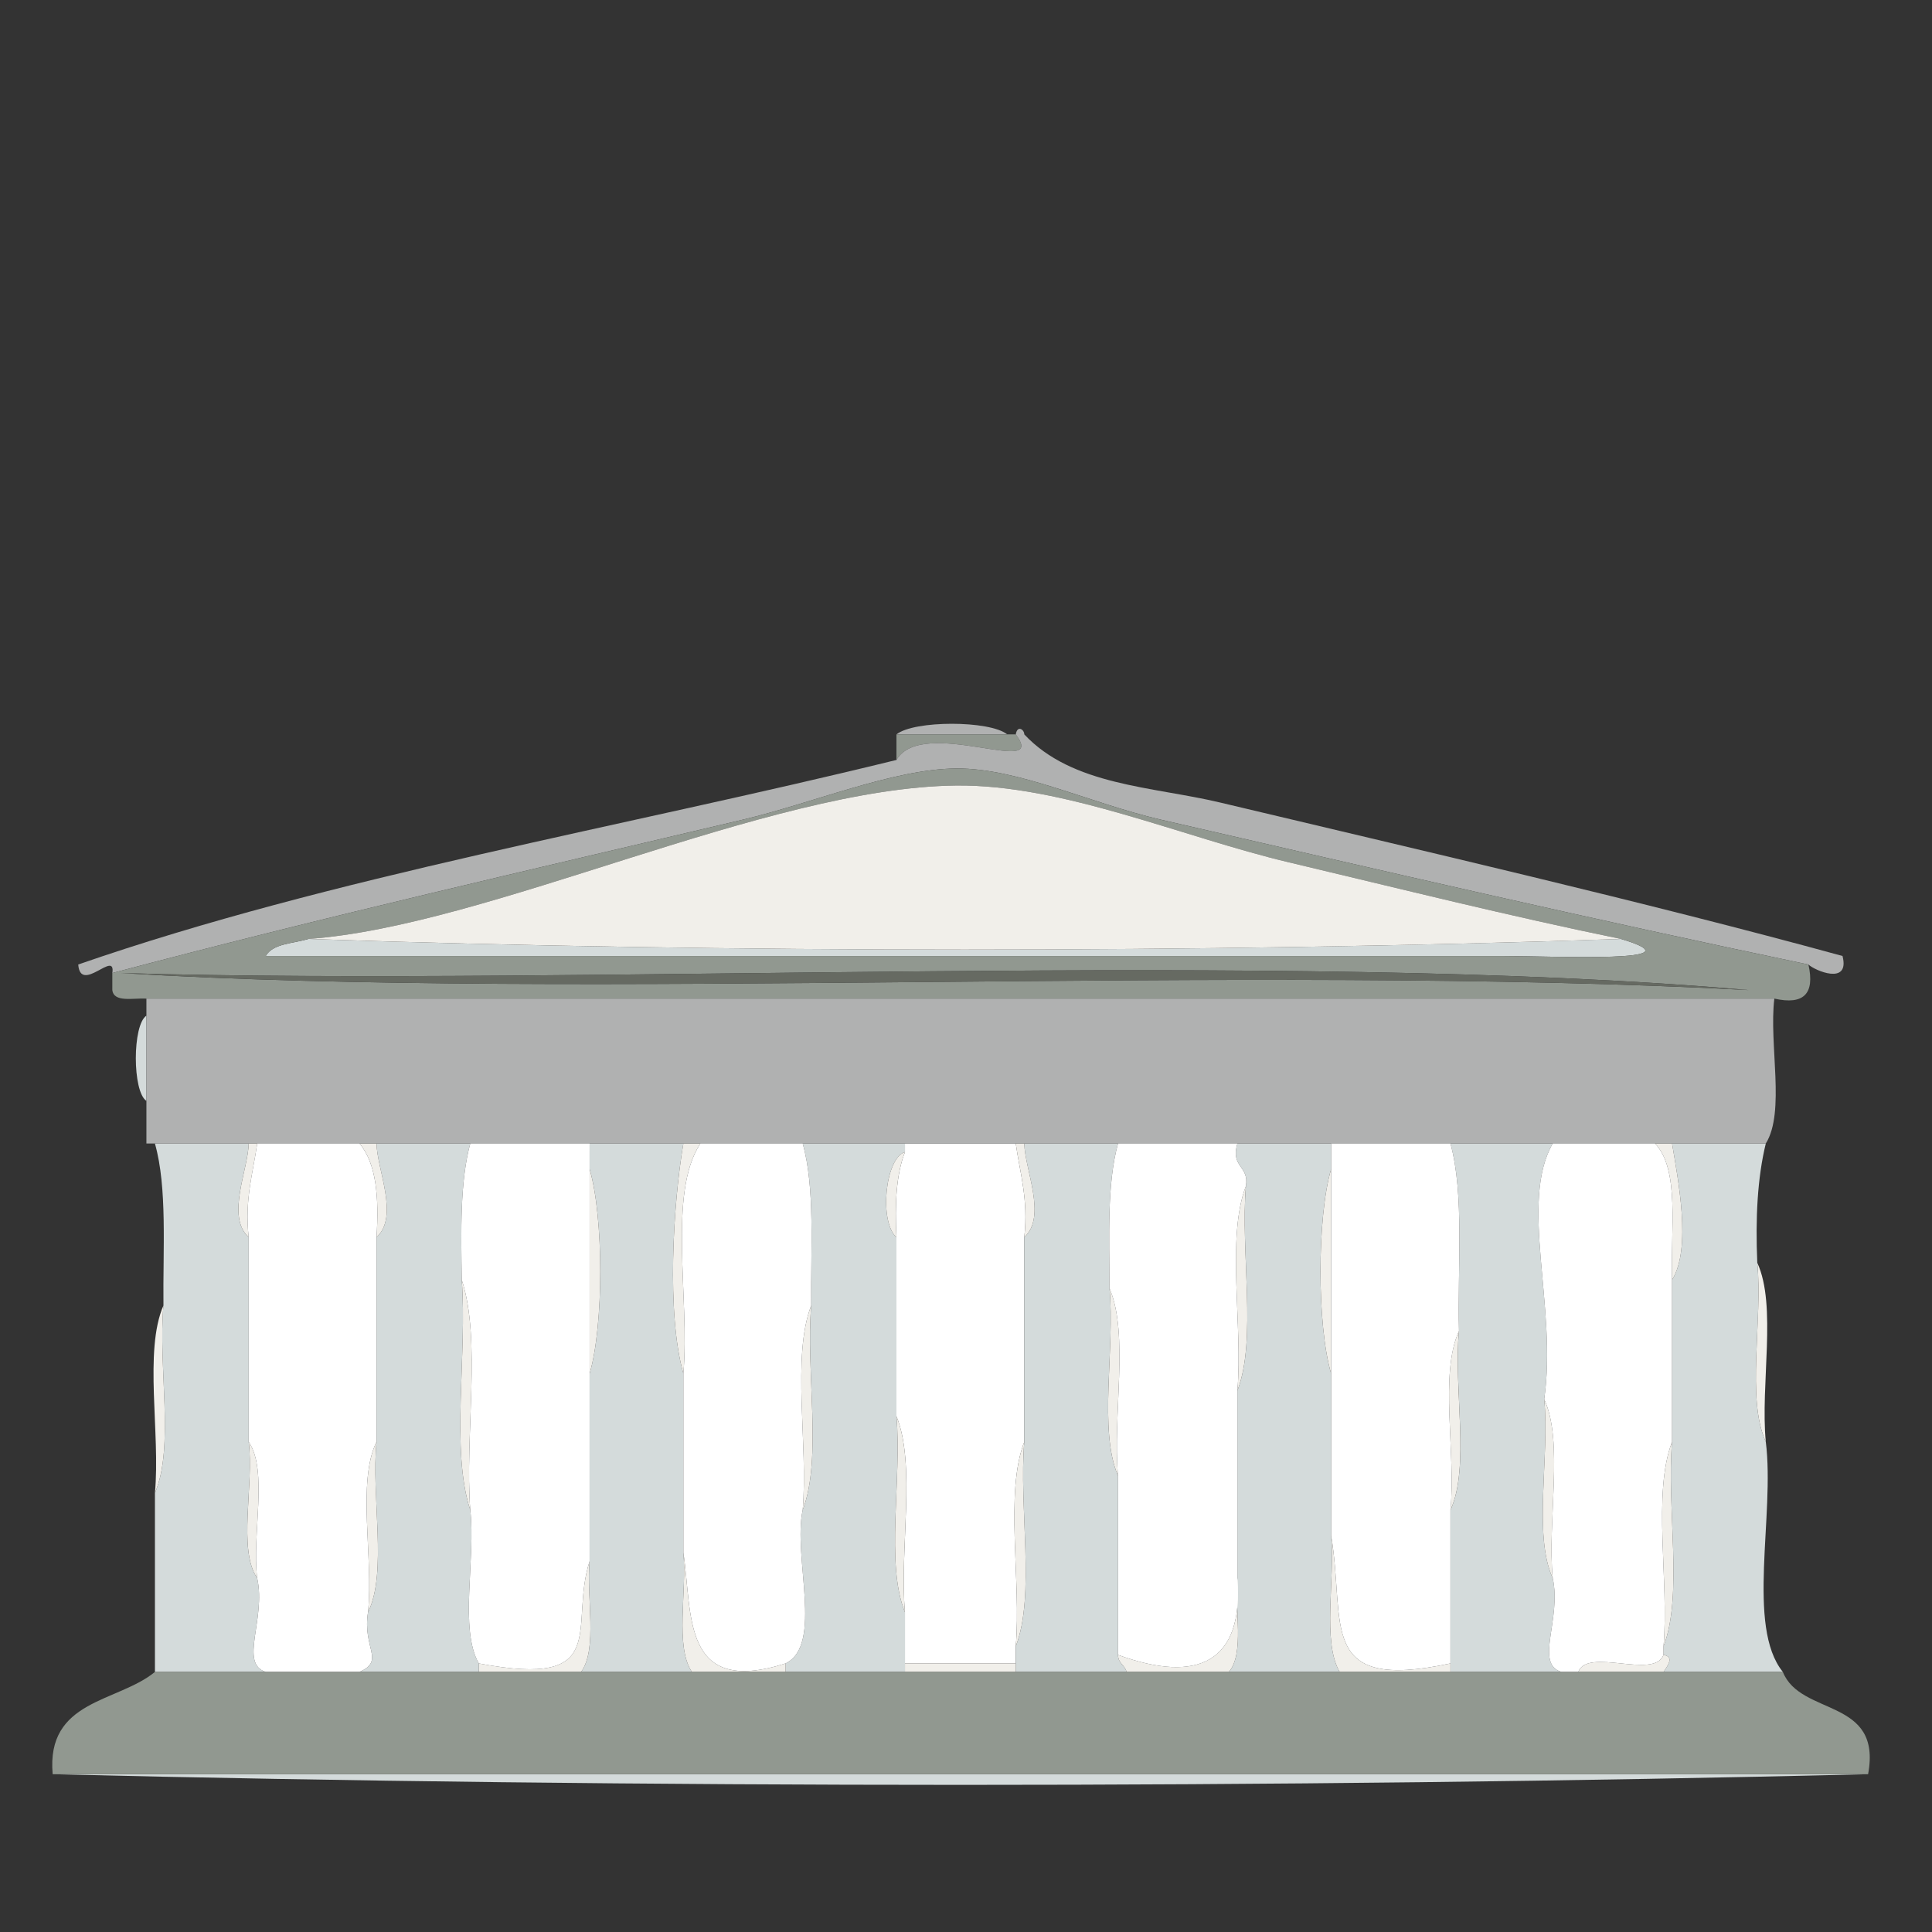 <?xml version="1.0" encoding="utf-8"?>
<!-- Generator: Adobe Illustrator 14.0.0, SVG Export Plug-In . SVG Version: 6.00 Build 43363)  -->
<!DOCTYPE svg PUBLIC "-//W3C//DTD SVG 1.1//EN" "http://www.w3.org/Graphics/SVG/1.1/DTD/svg11.dtd">
<svg version="1.1" id="Layer_1" xmlns="http://www.w3.org/2000/svg" xmlns:xlink="http://www.w3.org/1999/xlink" x="0px" y="0px"
	 width="183.507px" height="183.506px" viewBox="0 0 183.507 183.506" enable-background="new 0 0 183.507 183.506"
	 xml:space="preserve">
<rect x="0" y="0" width="183.507" height="183.506" fill="#333333" stroke="none"/>
<g>
	<path fill-rule="evenodd" clip-rule="evenodd" fill="#B0B1B1" d="M85.147,69.754c1.66-1.343,8.863-1.343,10.524,0
		C92.163,69.754,88.656,69.754,85.147,69.754z"/>
	<path fill-rule="evenodd" clip-rule="evenodd" fill="#919890" d="M85.147,69.754c3.509,0,7.016,0,10.524,0c0.271,0,0.538,0,0.809,0
		c3.176,4.246-8.855-1.812-11.333,2.429C85.147,71.374,85.147,70.564,85.147,69.754z"/>
	<path fill-rule="evenodd" clip-rule="evenodd" fill="#D4DBDB" d="M153.96,89.184c7.831,2.327-6.27,1.619-11.334,1.619
		c-37.486,0-83.524,0-117.386,0c0.686-1.203,2.606-1.172,4.047-1.619C68.956,90.533,114.291,90.533,153.96,89.184z"/>
	<path fill-rule="evenodd" clip-rule="evenodd" fill="#D4DBDB" d="M13.907,104.566c-1.342-0.874-1.342-7.224,0-8.096
		C13.907,99.168,13.907,101.867,13.907,104.566z"/>
	<path fill-rule="evenodd" clip-rule="evenodd" fill="#D4DBDB" d="M15.525,123.995c-0.058-5.338,0.381-11.175-0.81-15.382
		c2.968,0,5.938,0,8.905,0c-0.032,2.442-2.177,6.935,0,8.905c0,6.477,0,12.953,0,19.43c0.526,4.062-1.061,10.236,0.81,12.953
		c0.856,3.89-1.743,8.098,0.81,8.904c-3.509,0-7.016,0-10.524,0c0-5.666,0-11.333,0-17
		C16.594,137.477,14.994,129.669,15.525,123.995z"/>
	<path fill-rule="evenodd" clip-rule="evenodd" fill="#D4DBDB" d="M35.765,108.613c2.968,0,5.938,0,8.904,0
		c-0.984,3.604-0.879,8.296-0.81,12.953c0.535,7.021-1.071,16.185,0.81,21.858c0.528,4.598-1.063,11.318,0.81,14.572
		c0,0.27,0,0.539,0,0.809c-3.776,0-7.556,0-11.333,0c2.47-1.095,0.259-2.248,0.81-5.666c1.876-3.791,0.278-11.055,0.81-16.191
		c0-6.477,0-12.953,0-19.43C37.942,115.547,35.798,111.055,35.765,108.613z"/>
	<path fill-rule="evenodd" clip-rule="evenodd" fill="#D4DBDB" d="M56.003,108.613c2.968,0,5.938,0,8.906,0
		c-0.982,5.774-1.607,16.19,0,21.858c0,5.667,0,11.334,0,17.001c0.352,3.695-0.82,8.914,0.81,11.333c-3.509,0-7.017,0-10.524,0
		c1.594-2.184,0.482-7.074,0.809-10.523c0-5.938,0-11.873,0-17.811c1.348-4.602,1.348-14.828,0-19.43
		C56.003,110.233,56.003,109.422,56.003,108.613z"/>
	<path fill-rule="evenodd" clip-rule="evenodd" fill="#D4DBDB" d="M77.052,123.995c-0.059-5.338,0.381-11.175-0.81-15.382
		c3.238,0,6.477,0,9.715,0c0,0.271,0,0.54,0,0.81c-1.892,0.584-2.471,6.643-0.81,8.096c0,5.667,0,11.334,0,17
		c0.532,5.945-1.07,14.023,0.81,18.621c0,1.619,0,3.238,0,4.857c0,0.27,0,0.539,0,0.809c-3.777,0-7.556,0-11.334,0
		c0-0.27,0-0.539,0-0.809c3.611-1.787,0.662-10.133,1.619-14.572C78.122,138.558,76.52,130.208,77.052,123.995z"/>
	<path fill-rule="evenodd" clip-rule="evenodd" fill="#FFFFFF" d="M85.957,109.422c0-0.27,0-0.539,0-0.81c3.509,0,7.016,0,10.523,0
		c0.399,2.84,1.207,5.271,0.81,8.905c0,6.477,0,12.953,0,19.43c-1.879,4.866-0.276,13.217-0.81,19.43c0,0.539,0,1.079,0,1.619
		c-3.508,0-7.015,0-10.523,0c0-1.619,0-3.238,0-4.857c-0.533-5.944,1.071-14.023-0.81-18.621c0-5.666,0-11.333,0-17
		C84.988,114.391,85.119,111.552,85.957,109.422z"/>
	<path fill-rule="evenodd" clip-rule="evenodd" fill="#D4DBDB" d="M97.29,108.613c2.969,0,5.938,0,8.905,0
		c-1.062,3.796-0.832,8.884-0.81,13.763c0.532,5.675-1.068,13.482,0.81,17.811c0,5.666,0,11.334,0,17
		c-0.003,0.813,0.656,0.964,0.81,1.619c-3.509,0-7.016,0-10.524,0c0-0.27,0-0.539,0-0.809c0-0.54,0-1.08,0-1.619
		c1.881-4.866,0.277-13.217,0.81-19.43c0-6.477,0-12.953,0-19.43C99.469,115.547,97.324,111.055,97.29,108.613z"/>
	<path fill-rule="evenodd" clip-rule="evenodd" fill="#D4DBDB" d="M117.53,108.613c2.967,0,5.937,0,8.904,0c0,0.81,0,1.62,0,2.429
		c-1.348,4.602-1.348,14.828,0,19.43c0,5.127,0,10.254,0,15.381c0.389,4.199-0.871,10.048,0.81,12.953c-3.508,0-7.016,0-10.523,0
		c1.5-1.738,0.545-5.93,0.81-8.904c0-5.938,0-11.873,0-17.811c1.879-4.866,0.276-13.217,0.81-19.43
		C118.671,110.711,116.86,110.901,117.53,108.613z"/>
	<path fill-rule="evenodd" clip-rule="evenodd" fill="#D4DBDB" d="M137.769,108.613c3.238,0,6.477,0,9.715,0
		c-3.208,5.597,0.446,15.549-0.81,24.287c0.531,5.405-1.068,12.942,0.81,17.001c0.855,3.89-1.743,8.098,0.81,8.904
		c-3.509,0-7.016,0-10.524,0c0-0.27,0-0.539,0-0.809c0-4.857,0-9.715,0-14.572c1.879-4.059,0.278-11.596,0.81-17
		C138.425,120.37,139.104,113.485,137.769,108.613z"/>
	<path fill-rule="evenodd" clip-rule="evenodd" fill="#D4DBDB" d="M158.817,108.613c2.968,0,5.938,0,8.904,0
		c-0.796,3.252-0.992,7.104-0.809,11.334c0.531,5.405-1.069,12.942,0.809,17.001c0.878,6.949-1.88,17.531,1.62,21.857
		c-3.778,0-7.557,0-11.335,0c0.498-0.721,0.979-1.447,0-1.619c0-0.27,0-0.539,0-0.809c1.881-4.866,0.277-13.217,0.811-19.43
		c0-5.127,0-10.254,0-15.382C160.712,118.559,159.352,111.881,158.817,108.613z"/>
	<path fill-rule="evenodd" clip-rule="evenodd" fill="#F1EFEA" d="M56.003,111.042c1.348,4.602,1.348,14.828,0,19.43
		C56.003,123.995,56.003,117.518,56.003,111.042z"/>
	<path fill-rule="evenodd" clip-rule="evenodd" fill="#F1EFEA" d="M126.435,111.042c0,6.477,0,12.953,0,19.43
		C125.087,125.87,125.087,115.643,126.435,111.042z"/>
	<path fill-rule="evenodd" clip-rule="evenodd" fill="#F1EFEA" d="M118.34,112.661c-0.533,6.213,1.069,14.563-0.81,19.43
		C118.063,125.877,116.459,117.527,118.34,112.661z"/>
	<path fill-rule="evenodd" clip-rule="evenodd" fill="#F1EFEA" d="M166.913,119.947c1.878,4.06,0.277,11.596,0.809,17.001
		C165.844,132.889,167.444,125.352,166.913,119.947z"/>
	<path fill-rule="evenodd" clip-rule="evenodd" fill="#F1EFEA" d="M43.859,121.566c1.883,5.674,0.275,14.837,0.81,21.858
		C42.788,137.75,44.395,128.587,43.859,121.566z"/>
	<path fill-rule="evenodd" clip-rule="evenodd" fill="#F1EFEA" d="M105.386,122.375c1.879,4.328,0.277,12.137,0.81,17.811
		C104.317,135.858,105.918,128.05,105.386,122.375z"/>
	<path fill-rule="evenodd" clip-rule="evenodd" fill="#F1EFEA" d="M15.525,123.995c-0.531,5.675,1.068,13.482-0.81,17.811
		C15.248,136.13,13.646,128.323,15.525,123.995z"/>
	<path fill-rule="evenodd" clip-rule="evenodd" fill="#F1EFEA" d="M77.052,123.995c-0.532,6.213,1.07,14.563-0.81,19.43
		C76.775,137.211,75.171,128.861,77.052,123.995z"/>
	<path fill-rule="evenodd" clip-rule="evenodd" fill="#F1EFEA" d="M138.578,126.424c-0.531,5.404,1.069,12.941-0.81,17
		C138.3,138.019,136.7,130.482,138.578,126.424z"/>
	<path fill-rule="evenodd" clip-rule="evenodd" fill="#F1EFEA" d="M146.674,132.9c1.879,4.06,0.278,11.596,0.81,17.001
		C145.605,145.842,147.205,138.305,146.674,132.9z"/>
	<path fill-rule="evenodd" clip-rule="evenodd" fill="#F1EFEA" d="M85.147,134.518c1.881,4.598,0.276,12.677,0.81,18.621
		C84.077,148.542,85.68,140.463,85.147,134.518z"/>
	<path fill-rule="evenodd" clip-rule="evenodd" fill="#F1EFEA" d="M23.621,136.948c1.87,2.717,0.283,8.891,0.81,12.953
		C22.561,147.184,24.147,141.009,23.621,136.948z"/>
	<path fill-rule="evenodd" clip-rule="evenodd" fill="#F1EFEA" d="M35.765,136.948c-0.531,5.137,1.066,12.4-0.81,16.191
		C35.485,148.002,33.888,140.738,35.765,136.948z"/>
	<path fill-rule="evenodd" clip-rule="evenodd" fill="#F1EFEA" d="M97.29,136.948c-0.532,6.213,1.071,14.563-0.81,19.43
		C97.014,150.165,95.411,141.814,97.29,136.948z"/>
	<path fill-rule="evenodd" clip-rule="evenodd" fill="#F1EFEA" d="M158.817,136.948c-0.533,6.213,1.07,14.563-0.811,19.43
		C158.54,150.165,156.938,141.814,158.817,136.948z"/>
	<path fill-rule="evenodd" clip-rule="evenodd" fill="#F1EFEA" d="M85.957,158.805c0-0.27,0-0.539,0-0.809c3.509,0,7.016,0,10.523,0
		c0,0.27,0,0.539,0,0.809C92.973,158.805,89.466,158.805,85.957,158.805z"/>
	<path fill-rule="evenodd" clip-rule="evenodd" fill="#D4DBDB" d="M5.002,168.52c57.478,0,114.956,0,172.436,0
		C121.847,169.87,60.593,169.87,5.002,168.52z"/>
	<path fill-rule="evenodd" clip-rule="evenodd" fill="#B0B1B1" d="M96.48,69.754c0.153-0.919,0.813-0.449,0.81,0
		c4.581,4.888,12.159,4.937,18.621,6.477c18.465,4.402,40.292,9.417,59.097,14.572c0.725,2.827-2.64,1.383-3.238,0.81
		c-20.657-4.318-39.678-8.732-61.525-13.763c-6.622-1.525-13.556-4.908-19.43-4.857c-5.971,0.052-13.649,3.3-20.239,4.857
		c-19.703,4.657-39.822,9.24-59.907,14.572c0.347-2.272-3.018,2.028-3.238-0.81c24.04-8.343,51.726-13.04,77.718-19.43
		C87.625,67.942,99.656,74,96.48,69.754z"/>
	<path fill-rule="evenodd" clip-rule="evenodd" fill="#919890" d="M10.668,92.422c20.085-5.333,40.204-9.915,59.907-14.572
		c6.59-1.558,14.269-4.806,20.239-4.857c5.874-0.051,12.808,3.333,19.43,4.857c21.848,5.031,40.868,9.444,61.525,13.763
		c0.629,2.787-0.45,3.866-3.237,3.237c-51.542,0-103.084,0-154.625,0c-1.283-0.066-3.089,0.391-3.239-0.809
		C10.668,93.501,10.668,92.961,10.668,92.422z M153.96,89.184c-10.645-2.181-20.809-4.73-31.573-7.286
		c-10.125-2.403-21.438-7.396-31.572-7.286C72.836,74.808,46.49,87.97,29.287,89.184c-1.44,0.447-3.361,0.416-4.047,1.619
		c33.861,0,79.899,0,117.386,0C147.69,90.803,161.791,91.511,153.96,89.184z M166.103,94.042
		c-44.503-3.889-110.771-0.34-154.625-1.619C55.555,95.102,118.333,91.487,166.103,94.042z"/>
	<path fill-rule="evenodd" clip-rule="evenodd" fill="#666A62" d="M11.478,92.422c43.854,1.279,110.122-2.27,154.625,1.619
		C118.333,91.487,55.555,95.102,11.478,92.422z"/>
	<path fill-rule="evenodd" clip-rule="evenodd" fill="#F1EFEA" d="M23.621,108.613c0.271,0,0.539,0,0.81,0
		c-0.399,2.84-1.206,5.271-0.81,8.905C21.444,115.547,23.589,111.055,23.621,108.613z"/>
	<path fill-rule="evenodd" clip-rule="evenodd" fill="#F1EFEA" d="M34.146,108.613c0.538,0,1.08,0,1.619,0
		c0.033,2.442,2.178,6.935,0,8.905C36.011,113.764,35.757,110.51,34.146,108.613z"/>
	<path fill-rule="evenodd" clip-rule="evenodd" fill="#F1EFEA" d="M56.003,148.282c-0.326,3.449,0.785,8.34-0.809,10.523
		c-3.239,0-6.477,0-9.716,0c0-0.27,0-0.539,0-0.809C58.222,160.408,53.99,154.546,56.003,148.282z"/>
	<path fill-rule="evenodd" clip-rule="evenodd" fill="#F1EFEA" d="M64.909,108.613c0.538,0,1.079,0,1.618,0
		c-3.128,4.698-0.995,14.657-1.618,21.858C63.302,124.803,63.927,114.387,64.909,108.613z"/>
	<path fill-rule="evenodd" clip-rule="evenodd" fill="#F1EFEA" d="M64.909,147.472c0.881,5.864-0.193,13.686,9.714,10.524
		c0,0.27,0,0.539,0,0.809c-2.968,0-5.938,0-8.904,0C64.089,156.386,65.261,151.167,64.909,147.472z"/>
	<path fill-rule="evenodd" clip-rule="evenodd" fill="#F1EFEA" d="M85.957,109.422c-0.838,2.13-0.969,4.969-0.81,8.096
		C83.486,116.065,84.065,110.006,85.957,109.422z"/>
	<path fill-rule="evenodd" clip-rule="evenodd" fill="#F1EFEA" d="M96.48,108.613c0.271,0,0.54,0,0.81,0
		c0.034,2.442,2.179,6.935,0,8.905C97.688,113.883,96.88,111.453,96.48,108.613z"/>
	<path fill-rule="evenodd" clip-rule="evenodd" fill="#F1EFEA" d="M106.195,157.186c7.639,2.782,11.94,0.652,11.335-7.285
		c-0.265,2.975,0.69,7.166-0.81,8.904c-3.239,0-6.477,0-9.716,0C106.852,158.15,106.192,157.999,106.195,157.186z"/>
	<path fill-rule="evenodd" clip-rule="evenodd" fill="#F1EFEA" d="M126.435,145.852c1.42,8.377-1.452,14.894,11.334,12.145
		c0,0.27,0,0.539,0,0.809c-3.509,0-7.016,0-10.524,0C125.563,155.9,126.823,150.051,126.435,145.852z"/>
	<path fill-rule="evenodd" clip-rule="evenodd" fill="#F1EFEA" d="M157.197,108.613c0.54,0,1.08,0,1.62,0
		c0.534,3.269,1.895,9.946,0,12.953C158.66,116.866,159.582,111.086,157.197,108.613z"/>
	<path fill-rule="evenodd" clip-rule="evenodd" fill="#F1EFEA" d="M149.911,158.805c0.873-2.365,7.224,0.746,8.096-1.619
		c0.979,0.172,0.498,0.898,0,1.619C155.308,158.805,152.61,158.805,149.911,158.805z"/>
	<path fill-rule="evenodd" clip-rule="evenodd" fill="#F1EFEA" d="M29.287,89.184C46.49,87.97,72.836,74.808,90.814,74.612
		c10.134-0.11,21.447,4.883,31.572,7.286c10.765,2.556,20.929,5.105,31.573,7.286C114.291,90.533,68.956,90.533,29.287,89.184z"/>
	<path fill-rule="evenodd" clip-rule="evenodd" fill="#B0B1B1" d="M168.532,94.85c-0.527,4.331,1.063,10.778-0.811,13.763
		c-2.967,0-5.937,0-8.904,0c-0.54,0-1.08,0-1.62,0c-3.237,0-6.476,0-9.714,0s-6.477,0-9.715,0c-3.777,0-7.557,0-11.334,0
		c-2.968,0-5.938,0-8.904,0c-3.778,0-7.557,0-11.335,0c-2.967,0-5.937,0-8.905,0c-0.27,0-0.538,0-0.81,0c-3.508,0-7.015,0-10.523,0
		c-3.238,0-6.477,0-9.715,0c-3.237,0-6.477,0-9.715,0c-0.539,0-1.08,0-1.618,0c-2.969,0-5.938,0-8.906,0c-3.776,0-7.556,0-11.334,0
		c-2.967,0-5.937,0-8.904,0c-0.539,0-1.081,0-1.619,0c-3.238,0-6.477,0-9.715,0c-0.271,0-0.539,0-0.81,0c-2.968,0-5.938,0-8.905,0
		c-0.271,0-0.539,0-0.809,0c0-1.349,0-2.698,0-4.047c0-2.699,0-5.397,0-8.096c0-0.54,0-1.08,0-1.62
		C65.448,94.85,116.99,94.85,168.532,94.85z"/>
	<path fill-rule="evenodd" clip-rule="evenodd" fill="#FFFFFF" d="M44.669,108.613c3.778,0,7.558,0,11.334,0c0,0.81,0,1.62,0,2.429
		c0,6.477,0,12.953,0,19.43c0,5.938,0,11.873,0,17.811c-2.013,6.265,2.219,12.126-10.524,9.715
		c-1.873-3.254-0.281-9.975-0.81-14.572c-0.534-7.021,1.073-16.185-0.81-21.858C43.79,116.909,43.685,112.216,44.669,108.613z"/>
	<path fill-rule="evenodd" clip-rule="evenodd" fill="#FFFFFF" d="M66.527,108.613c3.238,0,6.478,0,9.715,0
		c1.19,4.207,0.751,10.044,0.81,15.382c-1.881,4.866-0.276,13.217-0.81,19.43c-0.957,4.439,1.992,12.785-1.619,14.572
		c-9.907,3.161-8.833-4.66-9.714-10.524c0-5.667,0-11.334,0-17.001C65.532,123.27,63.399,113.311,66.527,108.613z"/>
	<path fill-rule="evenodd" clip-rule="evenodd" fill="#FFFFFF" d="M34.955,153.139c-0.551,3.418,1.66,4.571-0.81,5.666
		c-2.969,0-5.938,0-8.905,0c-2.553-0.807,0.047-5.015-0.81-8.904c-0.526-4.063,1.061-10.236-0.81-12.953c0-6.477,0-12.953,0-19.43
		c-0.396-3.635,0.41-6.065,0.81-8.905c3.238,0,6.477,0,9.715,0c1.611,1.897,1.865,5.151,1.619,8.905c0,6.477,0,12.953,0,19.43
		C33.888,140.738,35.485,148.002,34.955,153.139z"/>
	<path fill-rule="evenodd" clip-rule="evenodd" fill="#FFFFFF" d="M148.293,158.805c-2.553-0.807,0.046-5.015-0.81-8.904
		c-0.531-5.405,1.069-12.941-0.81-17.001c1.256-8.738-2.398-18.69,0.81-24.287c3.238,0,6.477,0,9.714,0
		c2.385,2.474,1.463,8.253,1.62,12.953c0,5.128,0,10.255,0,15.382c-1.88,4.866-0.277,13.217-0.811,19.43c0,0.27,0,0.539,0,0.809
		c-0.872,2.365-7.223-0.746-8.096,1.619C149.373,158.805,148.832,158.805,148.293,158.805z"/>
	<path fill-rule="evenodd" clip-rule="evenodd" fill="#FFFFFF" d="M106.195,108.613c3.778,0,7.557,0,11.335,0
		c-0.67,2.288,1.141,2.099,0.81,4.048c-1.881,4.866-0.277,13.217-0.81,19.43c0,5.938,0,11.873,0,17.811
		c0.605,7.938-3.696,10.067-11.335,7.285c0-5.666,0-11.334,0-17c-0.532-5.674,1.069-13.482-0.81-17.811
		C105.363,117.497,105.134,112.409,106.195,108.613z"/>
	<path fill-rule="evenodd" clip-rule="evenodd" fill="#FFFFFF" d="M126.435,108.613c3.777,0,7.557,0,11.334,0
		c1.335,4.872,0.656,11.757,0.81,17.812c-1.878,4.058-0.278,11.595-0.81,17c0,4.857,0,9.715,0,14.572
		c-12.786,2.749-9.914-3.768-11.334-12.145c0-5.127,0-10.254,0-15.381c0-6.477,0-12.953,0-19.43
		C126.435,110.233,126.435,109.422,126.435,108.613z"/>
	<path fill-rule="evenodd" clip-rule="evenodd" fill="#919890" d="M5.002,168.52c-0.63-7.105,6.156-6.796,9.714-9.715
		c3.509,0,7.016,0,10.524,0c2.968,0,5.937,0,8.905,0c3.777,0,7.557,0,11.333,0c3.239,0,6.477,0,9.716,0c3.508,0,7.016,0,10.524,0
		c2.967,0,5.937,0,8.904,0c3.778,0,7.557,0,11.334,0c3.509,0,7.016,0,10.523,0c3.509,0,7.016,0,10.524,0c3.239,0,6.477,0,9.716,0
		c3.508,0,7.016,0,10.523,0c3.509,0,7.016,0,10.524,0s7.016,0,10.524,0c0.539,0,1.08,0,1.618,0c2.699,0,5.396,0,8.096,0
		c3.778,0,7.557,0,11.335,0c1.695,4.241,9.457,2.416,8.096,9.715C119.958,168.52,62.479,168.52,5.002,168.52z"/>
</g>
</svg>
